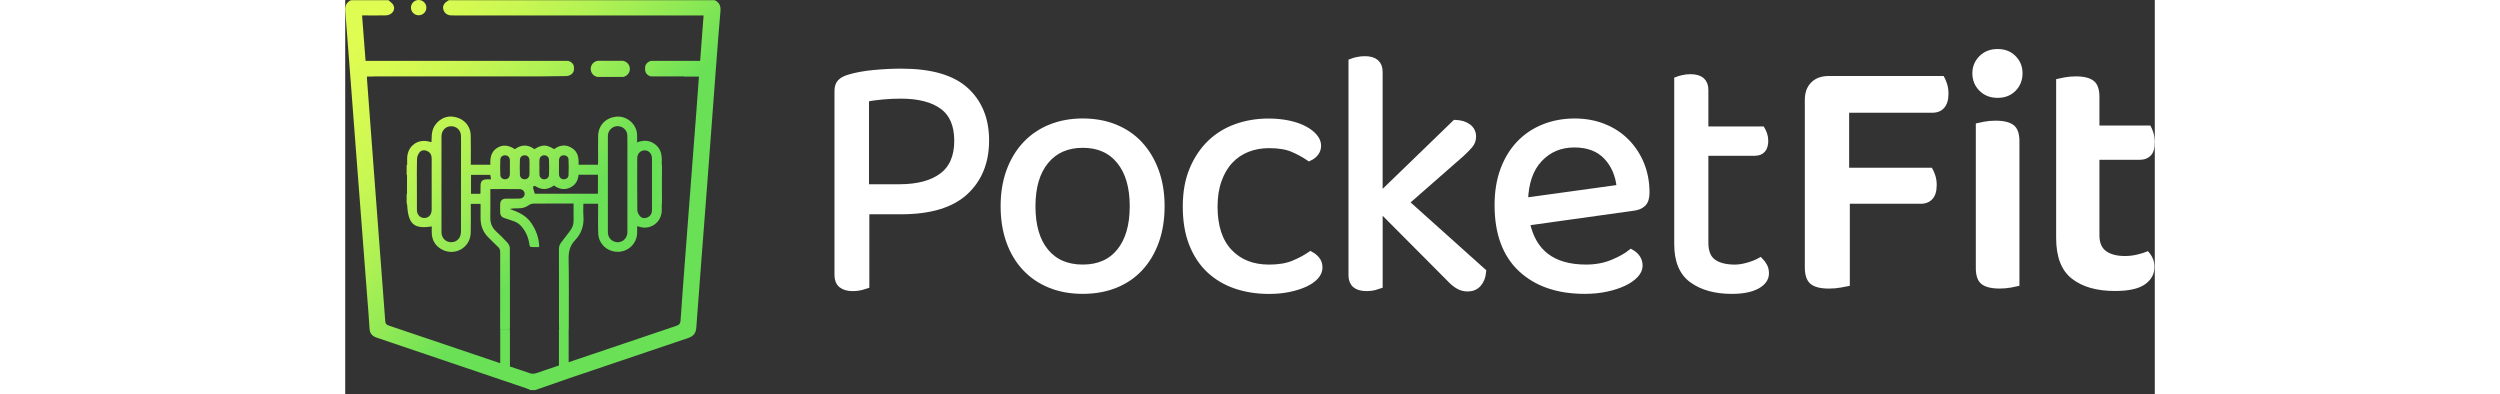<svg width="260" height="41" viewBox="0 0 280 61" fill="none" xmlns="http://www.w3.org/2000/svg">
<rect x="0" y="0" width="280" height="61" fill="#333333" stroke="none"/>
<g clip-path="url(#clip0_79_16)">
<path d="M58.06 1.749C57.793 4.778 57.568 7.811 57.339 10.844C56.899 16.674 56.47 22.507 56.027 28.337C55.46 35.792 54.869 43.245 54.324 50.7C54.26 51.544 53.912 52.016 53.064 52.301C46.96 54.349 40.866 56.414 34.772 58.486C32.981 59.095 31.201 59.728 29.417 60.351C29.164 60.351 28.91 60.351 28.661 60.351C28.453 60.263 28.253 60.161 28.041 60.09C20.329 57.473 12.617 54.852 4.897 52.252C4.141 51.998 3.803 51.569 3.761 50.819C3.666 49.078 3.511 47.336 3.377 45.595C2.762 37.594 2.146 29.59 1.534 21.589C1.027 14.974 0.535 8.36 0.01 1.749C-0.049 0.982 0.13 0.401 0.879 0.032C2.815 0.032 4.753 0.032 6.688 0.032C6.949 0.274 7.293 0.478 7.448 0.774C7.853 1.534 7.227 2.364 6.248 2.382C5.056 2.403 3.863 2.385 2.61 2.385C2.793 4.781 2.973 7.1 3.149 9.419C13.609 9.419 24.044 9.419 34.473 9.419C35.008 9.538 35.398 9.943 35.398 10.428V10.728C35.398 11.305 34.832 11.773 34.146 11.773L29.998 11.822H4.356V11.839C4.028 11.839 3.701 11.839 3.363 11.839C3.363 11.973 3.36 12.054 3.363 12.131C3.765 17.515 4.166 22.898 4.574 28.281C5.112 35.406 5.661 42.53 6.192 49.658C6.22 50.038 6.336 50.236 6.748 50.376C14.038 52.832 21.318 55.306 28.604 57.761C28.872 57.849 29.234 57.849 29.498 57.758C36.749 55.319 43.99 52.857 51.242 50.418C51.724 50.257 51.861 50.024 51.892 49.574C52.1 46.499 52.336 43.427 52.568 40.352C52.888 36.106 53.212 31.855 53.539 27.609C53.813 24.006 54.095 20.407 54.369 16.804C54.496 15.164 54.609 13.521 54.732 11.85C53.94 11.85 53.187 11.85 52.399 11.85V11.822H47.287C46.773 11.688 46.4 11.273 46.4 10.78V10.471C46.4 9.964 46.798 9.542 47.333 9.419C49.862 9.419 52.392 9.419 54.922 9.419C55.098 7.065 55.274 4.746 55.453 2.389C55.098 2.389 54.848 2.389 54.598 2.389C42.076 2.389 29.558 2.389 17.036 2.389C16.825 2.389 16.614 2.396 16.406 2.385C15.79 2.354 15.368 2.058 15.199 1.513C15.037 0.982 15.252 0.552 15.727 0.232C15.825 0.165 15.931 0.102 16.03 0.035C29.751 0.035 43.473 0.035 57.191 0.035C57.941 0.401 58.127 0.982 58.06 1.749ZM48.979 31.504C48.99 31.504 49 31.504 49.014 31.504V29.98C49.011 29.98 49.007 29.98 49.004 29.98C49.004 29.006 49.004 28.049 49.004 27.035C49.007 27.035 49.011 27.035 49.014 27.035V25.515C49 25.515 48.99 25.515 48.976 25.515C49.011 24.404 49.043 23.33 48.177 22.525C47.315 21.723 46.309 21.592 45.162 22.025C45.162 21.561 45.186 21.149 45.158 20.744C45.039 19.122 43.498 17.866 41.883 18.06C40.243 18.257 39.156 19.436 39.135 21.072C39.117 22.387 39.131 23.703 39.131 25.019C39.131 25.174 39.117 25.329 39.11 25.494C38.097 25.494 37.129 25.494 36.109 25.494C36.162 24.463 36.035 23.492 35.075 22.898C34.125 22.307 33.196 22.433 32.323 23.077C31.116 22.338 30.494 22.338 29.273 23.077C28.263 22.328 27.243 22.349 26.247 23.084C25.262 22.419 24.326 22.359 23.492 22.898C22.539 23.513 22.412 24.467 22.458 25.487C21.427 25.487 20.445 25.487 19.435 25.487C19.435 25.297 19.435 25.135 19.435 24.977C19.435 23.633 19.46 22.285 19.421 20.945C19.376 19.344 18.211 18.197 16.55 18.042C15.157 17.912 13.767 18.95 13.465 20.403C13.359 20.91 13.387 21.445 13.352 21.986C13.264 21.969 13.18 21.962 13.095 21.937C11.283 21.395 9.665 22.539 9.587 24.418C9.573 24.766 9.584 25.114 9.584 25.519C9.556 25.519 9.531 25.519 9.507 25.519V27.053C9.528 27.053 9.545 27.053 9.563 27.053C9.563 28.041 9.563 28.998 9.563 29.984C9.545 29.984 9.524 29.984 9.507 29.984V31.507C9.524 31.507 9.545 31.507 9.563 31.507C9.742 34.695 10.576 35.462 13.398 35.04C13.398 35.437 13.373 35.831 13.401 36.218C13.482 37.235 13.968 38.027 14.854 38.544C16.881 39.726 19.355 38.371 19.421 36.032C19.46 34.688 19.432 33.344 19.432 31.996C19.432 31.841 19.432 31.687 19.432 31.542C19.974 31.542 20.452 31.542 20.945 31.542C20.945 32.309 20.948 33.038 20.945 33.769C20.938 34.955 21.346 35.965 22.208 36.795C22.697 37.263 23.161 37.756 23.657 38.213C23.893 38.431 23.981 38.657 23.981 38.977C23.971 42.791 23.974 46.608 23.974 50.422C23.974 50.591 23.974 50.76 23.974 50.939C24.509 50.939 24.973 50.939 25.455 50.939C25.469 50.83 25.487 50.746 25.487 50.661C25.487 46.569 25.498 42.477 25.473 38.382C25.473 38.101 25.297 37.763 25.096 37.545C24.544 36.936 23.95 36.362 23.348 35.803C22.725 35.226 22.444 34.533 22.454 33.692C22.472 32.376 22.458 31.06 22.458 29.744C22.458 29.59 22.458 29.435 22.458 29.252C24.009 29.252 25.501 29.238 26.993 29.262C27.454 29.269 27.774 29.639 27.763 30.019C27.749 30.438 27.419 30.726 26.919 30.733C26.24 30.744 25.557 30.726 24.878 30.74C24.284 30.754 24.002 31.029 23.981 31.599C23.963 32.035 23.971 32.475 23.981 32.914C23.988 33.326 24.192 33.597 24.597 33.727C25.061 33.875 25.519 34.04 25.98 34.188C26.528 34.364 26.982 34.67 27.345 35.117C28.003 35.923 28.383 36.837 28.499 37.868C28.513 37.995 28.629 38.206 28.71 38.213C29.132 38.248 29.558 38.231 30.019 38.231C29.994 36.802 29.533 35.588 28.756 34.463C27.964 33.312 26.757 32.795 25.473 32.334C25.93 32.235 26.349 32.232 26.771 32.235C27.366 32.242 27.901 32.105 28.397 31.753C28.594 31.613 28.865 31.507 29.104 31.507C31.011 31.486 32.921 31.497 34.828 31.497C34.987 31.497 35.141 31.497 35.335 31.497C35.335 32.411 35.328 33.273 35.339 34.132C35.346 34.712 35.17 35.219 34.818 35.68C34.353 36.285 33.907 36.904 33.428 37.499C33.175 37.816 33.069 38.143 33.073 38.544C33.083 42.52 33.076 46.495 33.08 50.471C33.08 50.626 33.097 50.777 33.104 50.929C33.621 50.929 34.086 50.929 34.593 50.929C34.593 50.724 34.593 50.552 34.593 50.38C34.593 46.946 34.635 43.508 34.568 40.074C34.547 38.945 34.761 38.006 35.557 37.179C36.581 36.116 36.982 34.825 36.858 33.358C36.809 32.753 36.851 32.14 36.851 31.525C37.639 31.525 38.371 31.525 39.131 31.525C39.131 31.711 39.131 31.869 39.131 32.028C39.135 33.386 39.1 34.748 39.149 36.106C39.209 37.745 40.56 38.98 42.196 38.963C43.818 38.941 45.102 37.703 45.172 36.078C45.186 35.733 45.176 35.384 45.176 35.015C45.281 35.029 45.345 35.022 45.394 35.043C47.058 35.694 49.032 34.522 48.983 32.401C48.972 32.119 48.979 31.831 48.979 31.504ZM13.38 32.418C13.38 33.108 13.032 33.597 12.483 33.706C11.737 33.857 11.104 33.326 11.097 32.51C11.086 31.183 11.093 29.854 11.093 28.523C11.093 27.211 11.065 25.895 11.111 24.583C11.121 24.235 11.287 23.844 11.505 23.57C11.762 23.25 12.181 23.169 12.599 23.33C13.05 23.506 13.317 23.841 13.366 24.316C13.394 24.604 13.38 24.9 13.38 25.192C13.38 27.602 13.384 30.012 13.38 32.418ZM17.915 35.824C17.915 36.767 17.342 37.429 16.501 37.474C15.597 37.524 14.9 36.869 14.897 35.933C14.886 34.047 14.893 32.165 14.893 30.279C14.893 29.681 14.893 29.079 14.893 28.481C14.893 26.011 14.886 23.541 14.897 21.075C14.9 20.037 15.78 19.344 16.765 19.576C17.426 19.731 17.894 20.298 17.912 21.012C17.93 21.772 17.919 22.532 17.919 23.292C17.919 27.468 17.919 31.648 17.915 35.824ZM21.919 27.75C21.233 27.76 20.952 28.035 20.941 28.706C20.934 29.101 20.934 29.491 20.931 29.885C20.931 29.91 20.91 29.934 20.889 29.987C20.435 29.987 19.967 29.987 19.467 29.987C19.467 29.02 19.467 28.056 19.467 27.053C20.438 27.053 21.416 27.053 22.451 27.053C22.489 27.278 22.524 27.489 22.57 27.753C22.328 27.746 22.123 27.746 21.919 27.75ZM25.48 26.975C25.459 27.433 25.188 27.714 24.783 27.739C24.375 27.764 24.023 27.51 24.002 27.07C23.963 26.286 23.963 25.494 23.999 24.706C24.02 24.263 24.361 24.013 24.773 24.031C25.181 24.048 25.455 24.326 25.477 24.78C25.494 25.16 25.48 25.54 25.48 25.92C25.483 26.275 25.494 26.624 25.48 26.975ZM33.083 24.762C33.104 24.33 33.368 24.062 33.762 24.034C34.177 24.002 34.533 24.242 34.554 24.681C34.596 25.48 34.593 26.286 34.554 27.088C34.533 27.507 34.191 27.75 33.801 27.739C33.393 27.725 33.108 27.447 33.083 26.997C33.066 26.617 33.08 26.237 33.08 25.857C33.08 25.494 33.066 25.128 33.083 24.762ZM30.054 24.773C30.082 24.316 30.36 24.045 30.768 24.031C31.18 24.017 31.511 24.27 31.532 24.717C31.567 25.487 31.567 26.265 31.535 27.035C31.517 27.482 31.187 27.746 30.782 27.739C30.374 27.732 30.085 27.461 30.057 27.007C30.033 26.631 30.054 26.247 30.054 25.867C30.047 25.505 30.029 25.139 30.054 24.773ZM28.506 27.004C28.478 27.457 28.189 27.728 27.785 27.739C27.38 27.75 27.049 27.486 27.032 27.039C27 26.268 27 25.491 27.032 24.72C27.053 24.273 27.38 24.02 27.791 24.031C28.2 24.041 28.481 24.312 28.509 24.769C28.534 25.149 28.513 25.529 28.513 25.909C28.509 26.275 28.53 26.641 28.506 27.004ZM39.103 29.973C35.849 29.973 32.587 29.973 29.329 29.973C29.238 29.663 29.146 29.386 29.083 29.104C29.062 29.013 29.076 28.844 29.132 28.816C29.22 28.77 29.382 28.77 29.466 28.823C30.43 29.442 31.359 29.368 32.306 28.7C33.038 29.238 33.857 29.435 34.737 29.055C35.602 28.678 36.025 27.975 36.109 27.042C37.115 27.042 38.1 27.042 39.107 27.042C39.103 28.017 39.103 28.977 39.103 29.973ZM43.666 28.513C43.666 30.983 43.673 33.453 43.663 35.919C43.66 37.031 42.646 37.756 41.64 37.383C41.063 37.168 40.743 36.739 40.655 36.141C40.637 36.011 40.644 35.877 40.644 35.747C40.644 30.909 40.644 26.075 40.644 21.237C40.644 21.075 40.641 20.913 40.669 20.755C40.806 20.013 41.485 19.481 42.22 19.523C43.019 19.569 43.642 20.174 43.656 20.973C43.677 22.025 43.663 23.077 43.663 24.129C43.666 25.593 43.666 27.053 43.666 28.513ZM47.466 28.492C47.466 29.836 47.466 31.176 47.466 32.52C47.466 33.034 47.238 33.428 46.763 33.639C46.351 33.822 45.911 33.787 45.619 33.453C45.405 33.21 45.204 32.848 45.2 32.538C45.169 29.854 45.176 27.165 45.186 24.481C45.19 23.784 45.686 23.271 46.316 23.264C46.967 23.256 47.463 23.777 47.466 24.506C47.473 25.835 47.466 27.165 47.466 28.492ZM25.487 58.247H23.985V50.929H25.487V58.247ZM34.575 58.405H33.073V50.929H34.575V58.405ZM12.56 1.182C12.56 1.833 12.026 2.364 11.368 2.364C10.71 2.364 10.175 1.837 10.175 1.182C10.175 0.528 10.706 0 11.364 0C12.022 0 12.56 0.528 12.56 1.182ZM44.047 10.661C44.047 10.038 43.593 9.521 42.998 9.412H39.047C38.445 9.517 37.988 10.034 37.988 10.661C37.988 11.273 38.424 11.783 39.005 11.903H43.033C43.614 11.78 44.047 11.269 44.047 10.661Z" fill="url(#paint0_linear_79_16)"/>
<path d="M80.599 32.654V44.17C80.384 44.244 80.099 44.321 79.741 44.413C79.382 44.501 78.991 44.546 78.562 44.546C76.989 44.546 76.205 43.885 76.205 42.565V14.066C76.205 13.496 76.345 13.057 76.634 12.754C76.919 12.451 77.366 12.209 77.974 12.033C79.009 11.713 80.268 11.48 81.75 11.336C83.231 11.195 84.67 11.122 86.06 11.122C90.595 11.122 93.906 12.079 95.996 13.986C98.085 15.896 99.13 18.475 99.13 21.726C99.13 25.047 98.061 27.697 95.918 29.681C93.775 31.662 90.472 32.654 86.01 32.654H80.599ZM85.739 29.009C88.596 29.009 90.809 28.422 92.382 27.243C93.951 26.064 94.739 24.245 94.739 21.779C94.739 19.351 93.98 17.574 92.463 16.448C90.947 15.322 88.776 14.763 85.954 14.763C84.99 14.763 84.033 14.809 83.09 14.897C82.144 14.985 81.296 15.104 80.546 15.245V29.009H85.739Z" fill="white" stroke="white" stroke-miterlimit="10"/>
<path d="M126.285 31.901C126.285 33.9 126 35.705 125.427 37.309C124.853 38.917 124.044 40.292 122.988 41.432C121.936 42.576 120.659 43.452 119.16 44.057C117.662 44.662 115.983 44.968 114.126 44.968C112.268 44.968 110.59 44.666 109.091 44.057C107.592 43.452 106.304 42.576 105.235 41.432C104.165 40.289 103.342 38.917 102.772 37.309C102.202 35.701 101.913 33.9 101.913 31.901C101.913 29.903 102.209 28.098 102.796 26.49C103.384 24.882 104.214 23.51 105.287 22.366C106.357 21.223 107.645 20.35 109.144 19.742C110.642 19.136 112.303 18.83 114.126 18.83C115.948 18.83 117.605 19.133 119.108 19.742C120.606 20.35 121.884 21.223 122.936 22.366C123.988 23.51 124.811 24.882 125.399 26.49C125.99 28.101 126.285 29.903 126.285 31.901ZM114.126 22.37C111.698 22.37 109.787 23.211 108.394 24.886C107.001 26.564 106.304 28.904 106.304 31.901C106.304 34.938 106.99 37.284 108.366 38.945C109.742 40.606 111.659 41.436 114.122 41.436C116.585 41.436 118.495 40.599 119.854 38.92C121.212 37.242 121.891 34.902 121.891 31.905C121.891 28.904 121.201 26.567 119.829 24.889C118.457 23.207 116.553 22.37 114.126 22.37Z" fill="white" stroke="white" stroke-miterlimit="10"/>
<path d="M142.941 22.423C141.727 22.423 140.601 22.627 139.567 23.038C138.533 23.45 137.639 24.055 136.89 24.861C136.14 25.667 135.549 26.666 135.123 27.862C134.694 29.058 134.48 30.424 134.48 31.958C134.48 35.029 135.247 37.376 136.784 39.001C138.318 40.627 140.373 41.44 142.945 41.44C144.444 41.44 145.693 41.236 146.695 40.824C147.695 40.412 148.588 39.941 149.373 39.406C149.767 39.621 150.087 39.888 150.337 40.208C150.587 40.528 150.713 40.922 150.713 41.387C150.713 41.886 150.516 42.351 150.126 42.78C149.732 43.209 149.19 43.582 148.493 43.906C147.797 44.226 146.977 44.487 146.03 44.684C145.084 44.881 144.057 44.979 142.952 44.979C141.094 44.979 139.381 44.712 137.811 44.177C136.239 43.642 134.884 42.836 133.741 41.767C132.597 40.697 131.707 39.35 131.063 37.724C130.419 36.099 130.099 34.181 130.099 31.965C130.099 29.787 130.437 27.887 131.116 26.261C131.795 24.636 132.703 23.271 133.846 22.162C134.99 21.058 136.337 20.227 137.889 19.671C139.44 19.119 141.094 18.841 142.843 18.841C143.947 18.841 144.975 18.94 145.921 19.137C146.868 19.334 147.68 19.612 148.36 19.967C149.039 20.326 149.563 20.727 149.939 21.17C150.316 21.617 150.502 22.071 150.502 22.535C150.502 22.965 150.376 23.338 150.126 23.661C149.876 23.981 149.552 24.231 149.162 24.411C148.377 23.876 147.519 23.411 146.59 23.017C145.654 22.62 144.44 22.423 142.941 22.423Z" fill="white" stroke="white" stroke-miterlimit="10"/>
<path d="M159.224 44.409C158.865 44.497 158.475 44.543 158.046 44.543C156.508 44.543 155.741 43.899 155.741 42.615V9.567C155.92 9.496 156.195 9.415 156.571 9.327C156.948 9.239 157.349 9.194 157.775 9.194C159.273 9.194 160.023 9.837 160.023 11.122V30.402L171.753 19.049C172.612 19.084 173.28 19.291 173.762 19.664C174.244 20.037 174.483 20.53 174.483 21.139C174.483 21.638 174.322 22.074 174.001 22.451C173.681 22.827 173.252 23.264 172.717 23.763L164.097 31.314L176.042 42.027C175.968 42.812 175.729 43.438 175.317 43.903C174.906 44.367 174.36 44.599 173.685 44.599C173.15 44.599 172.657 44.465 172.211 44.198C171.764 43.931 171.31 43.547 170.845 43.047L160.026 32.176V44.173C159.847 44.24 159.58 44.318 159.224 44.409Z" fill="white" stroke="white" stroke-miterlimit="10"/>
<path d="M182.79 34.42C183.755 39.1 186.826 41.436 192.002 41.436C193.5 41.436 194.859 41.186 196.072 40.687C197.286 40.187 198.25 39.652 198.964 39.079C199.823 39.578 200.249 40.257 200.249 41.112C200.249 41.612 200.027 42.094 199.58 42.558C199.133 43.023 198.525 43.434 197.758 43.79C196.991 44.149 196.097 44.434 195.08 44.648C194.063 44.863 192.966 44.968 191.787 44.968C187.646 44.968 184.37 43.843 181.96 41.594C179.55 39.346 178.343 36.06 178.343 31.739C178.343 29.702 178.639 27.894 179.226 26.303C179.814 24.717 180.637 23.366 181.689 22.261C182.741 21.156 184.001 20.305 185.464 19.717C186.928 19.13 188.518 18.834 190.232 18.834C191.84 18.834 193.321 19.101 194.676 19.636C196.034 20.171 197.202 20.931 198.183 21.913C199.165 22.894 199.932 24.055 200.488 25.392C201.04 26.733 201.318 28.203 201.318 29.811C201.318 30.596 201.139 31.159 200.783 31.497C200.425 31.838 199.925 32.042 199.285 32.112L182.79 34.42ZM190.179 22.317C188.001 22.317 186.196 23.077 184.768 24.594C183.339 26.11 182.59 28.281 182.52 31.103L197.248 29.069C197.068 27.106 196.382 25.491 195.186 24.221C193.993 22.951 192.322 22.317 190.179 22.317Z" fill="white" stroke="white" stroke-miterlimit="10"/>
<path d="M214.551 44.972C212.053 44.972 210.026 44.42 208.471 43.311C206.916 42.207 206.142 40.367 206.142 37.795V12.353C206.321 12.283 206.596 12.202 206.972 12.114C207.349 12.026 207.75 11.98 208.175 11.98C209.674 11.98 210.424 12.624 210.424 13.908V20.069H219.209C219.315 20.248 219.424 20.488 219.529 20.79C219.635 21.093 219.691 21.424 219.691 21.782C219.691 22.996 219.156 23.605 218.083 23.605H210.424V37.531C210.424 38.959 210.825 39.969 211.631 40.556C212.433 41.144 213.566 41.44 215.033 41.44C215.638 41.44 216.317 41.334 217.07 41.12C217.819 40.905 218.446 40.655 218.945 40.37C219.16 40.585 219.357 40.852 219.533 41.172C219.712 41.492 219.8 41.869 219.8 42.298C219.8 43.083 219.336 43.727 218.407 44.226C217.478 44.722 216.19 44.972 214.551 44.972Z" fill="white" stroke="white" stroke-miterlimit="10"/>
<path d="M247.328 11.765C247.508 12.05 247.676 12.434 247.838 12.916C248 13.398 248.078 13.926 248.078 14.496C248.078 15.46 247.856 16.192 247.409 16.691C246.962 17.191 246.364 17.441 245.615 17.441H232.706V25.955H245.506C245.685 26.24 245.854 26.617 246.016 27.081C246.178 27.545 246.255 28.063 246.255 28.636C246.255 29.6 246.033 30.321 245.587 30.807C245.14 31.289 244.542 31.528 243.792 31.528H232.811V44.223C232.491 44.293 232.034 44.384 231.446 44.49C230.859 44.596 230.243 44.652 229.599 44.652C228.241 44.652 227.277 44.402 226.707 43.902C226.133 43.403 225.848 42.562 225.848 41.383V15.46C225.848 14.316 226.179 13.416 226.841 12.754C227.502 12.093 228.403 11.762 229.546 11.762H247.328V11.765Z" fill="white"/>
<path d="M251.772 11.336C251.772 10.302 252.138 9.419 252.87 8.683C253.602 7.952 254.537 7.586 255.681 7.586C256.824 7.586 257.75 7.952 258.467 8.683C259.182 9.415 259.537 10.298 259.537 11.336C259.537 12.406 259.178 13.31 258.467 14.042C257.753 14.774 256.824 15.14 255.681 15.14C254.537 15.14 253.602 14.774 252.87 14.042C252.138 13.31 251.772 12.406 251.772 11.336ZM252.307 19.101C252.592 19.031 253.01 18.939 253.566 18.834C254.119 18.728 254.717 18.672 255.361 18.672C256.645 18.672 257.584 18.904 258.172 19.369C258.759 19.833 259.055 20.653 259.055 21.832V44.219C258.77 44.289 258.351 44.381 257.795 44.486C257.24 44.592 256.645 44.648 256.001 44.648C254.717 44.648 253.777 44.416 253.19 43.952C252.602 43.487 252.307 42.667 252.307 41.489V19.101Z" fill="white"/>
<path d="M272.474 38.864C273.171 39.364 274.142 39.614 275.394 39.614C275.999 39.614 276.615 39.543 277.241 39.399C277.864 39.258 278.427 39.079 278.93 38.864C279.215 39.149 279.458 39.498 279.652 39.909C279.849 40.321 279.947 40.792 279.947 41.327C279.947 42.397 279.465 43.283 278.501 43.98C277.537 44.676 275.982 45.025 273.843 45.025C271.021 45.025 268.797 44.392 267.175 43.125C265.55 41.858 264.737 39.761 264.737 36.831V12.248C265.022 12.177 265.441 12.086 265.997 11.98C266.549 11.875 267.147 11.818 267.791 11.818C269.04 11.818 269.962 12.051 270.549 12.515C271.137 12.979 271.433 13.799 271.433 14.978V19.422H279.307C279.486 19.707 279.644 20.083 279.789 20.547C279.929 21.012 280.003 21.512 280.003 22.046C280.003 22.975 279.789 23.654 279.359 24.083C278.93 24.513 278.36 24.727 277.646 24.727H271.433V36.405C271.429 37.545 271.777 38.365 272.474 38.864Z" fill="white"/>
</g>
<defs>
<linearGradient id="paint0_linear_79_16" x1="4.501" y1="2.269" x2="47.418" y2="40.986" gradientUnits="userSpaceOnUse">
<stop stop-color="#DFFC52"/>
<stop offset="0.118" stop-color="#D9FB52"/>
<stop offset="0.268" stop-color="#CAF753"/>
<stop offset="0.436" stop-color="#AFF154"/>
<stop offset="0.615" stop-color="#8BE855"/>
<stop offset="0.754" stop-color="#6AE056"/>
</linearGradient>
<clipPath id="clip0_79_16">
<rect width="280" height="60.351" fill="white"/>
</clipPath>
</defs>
</svg>
